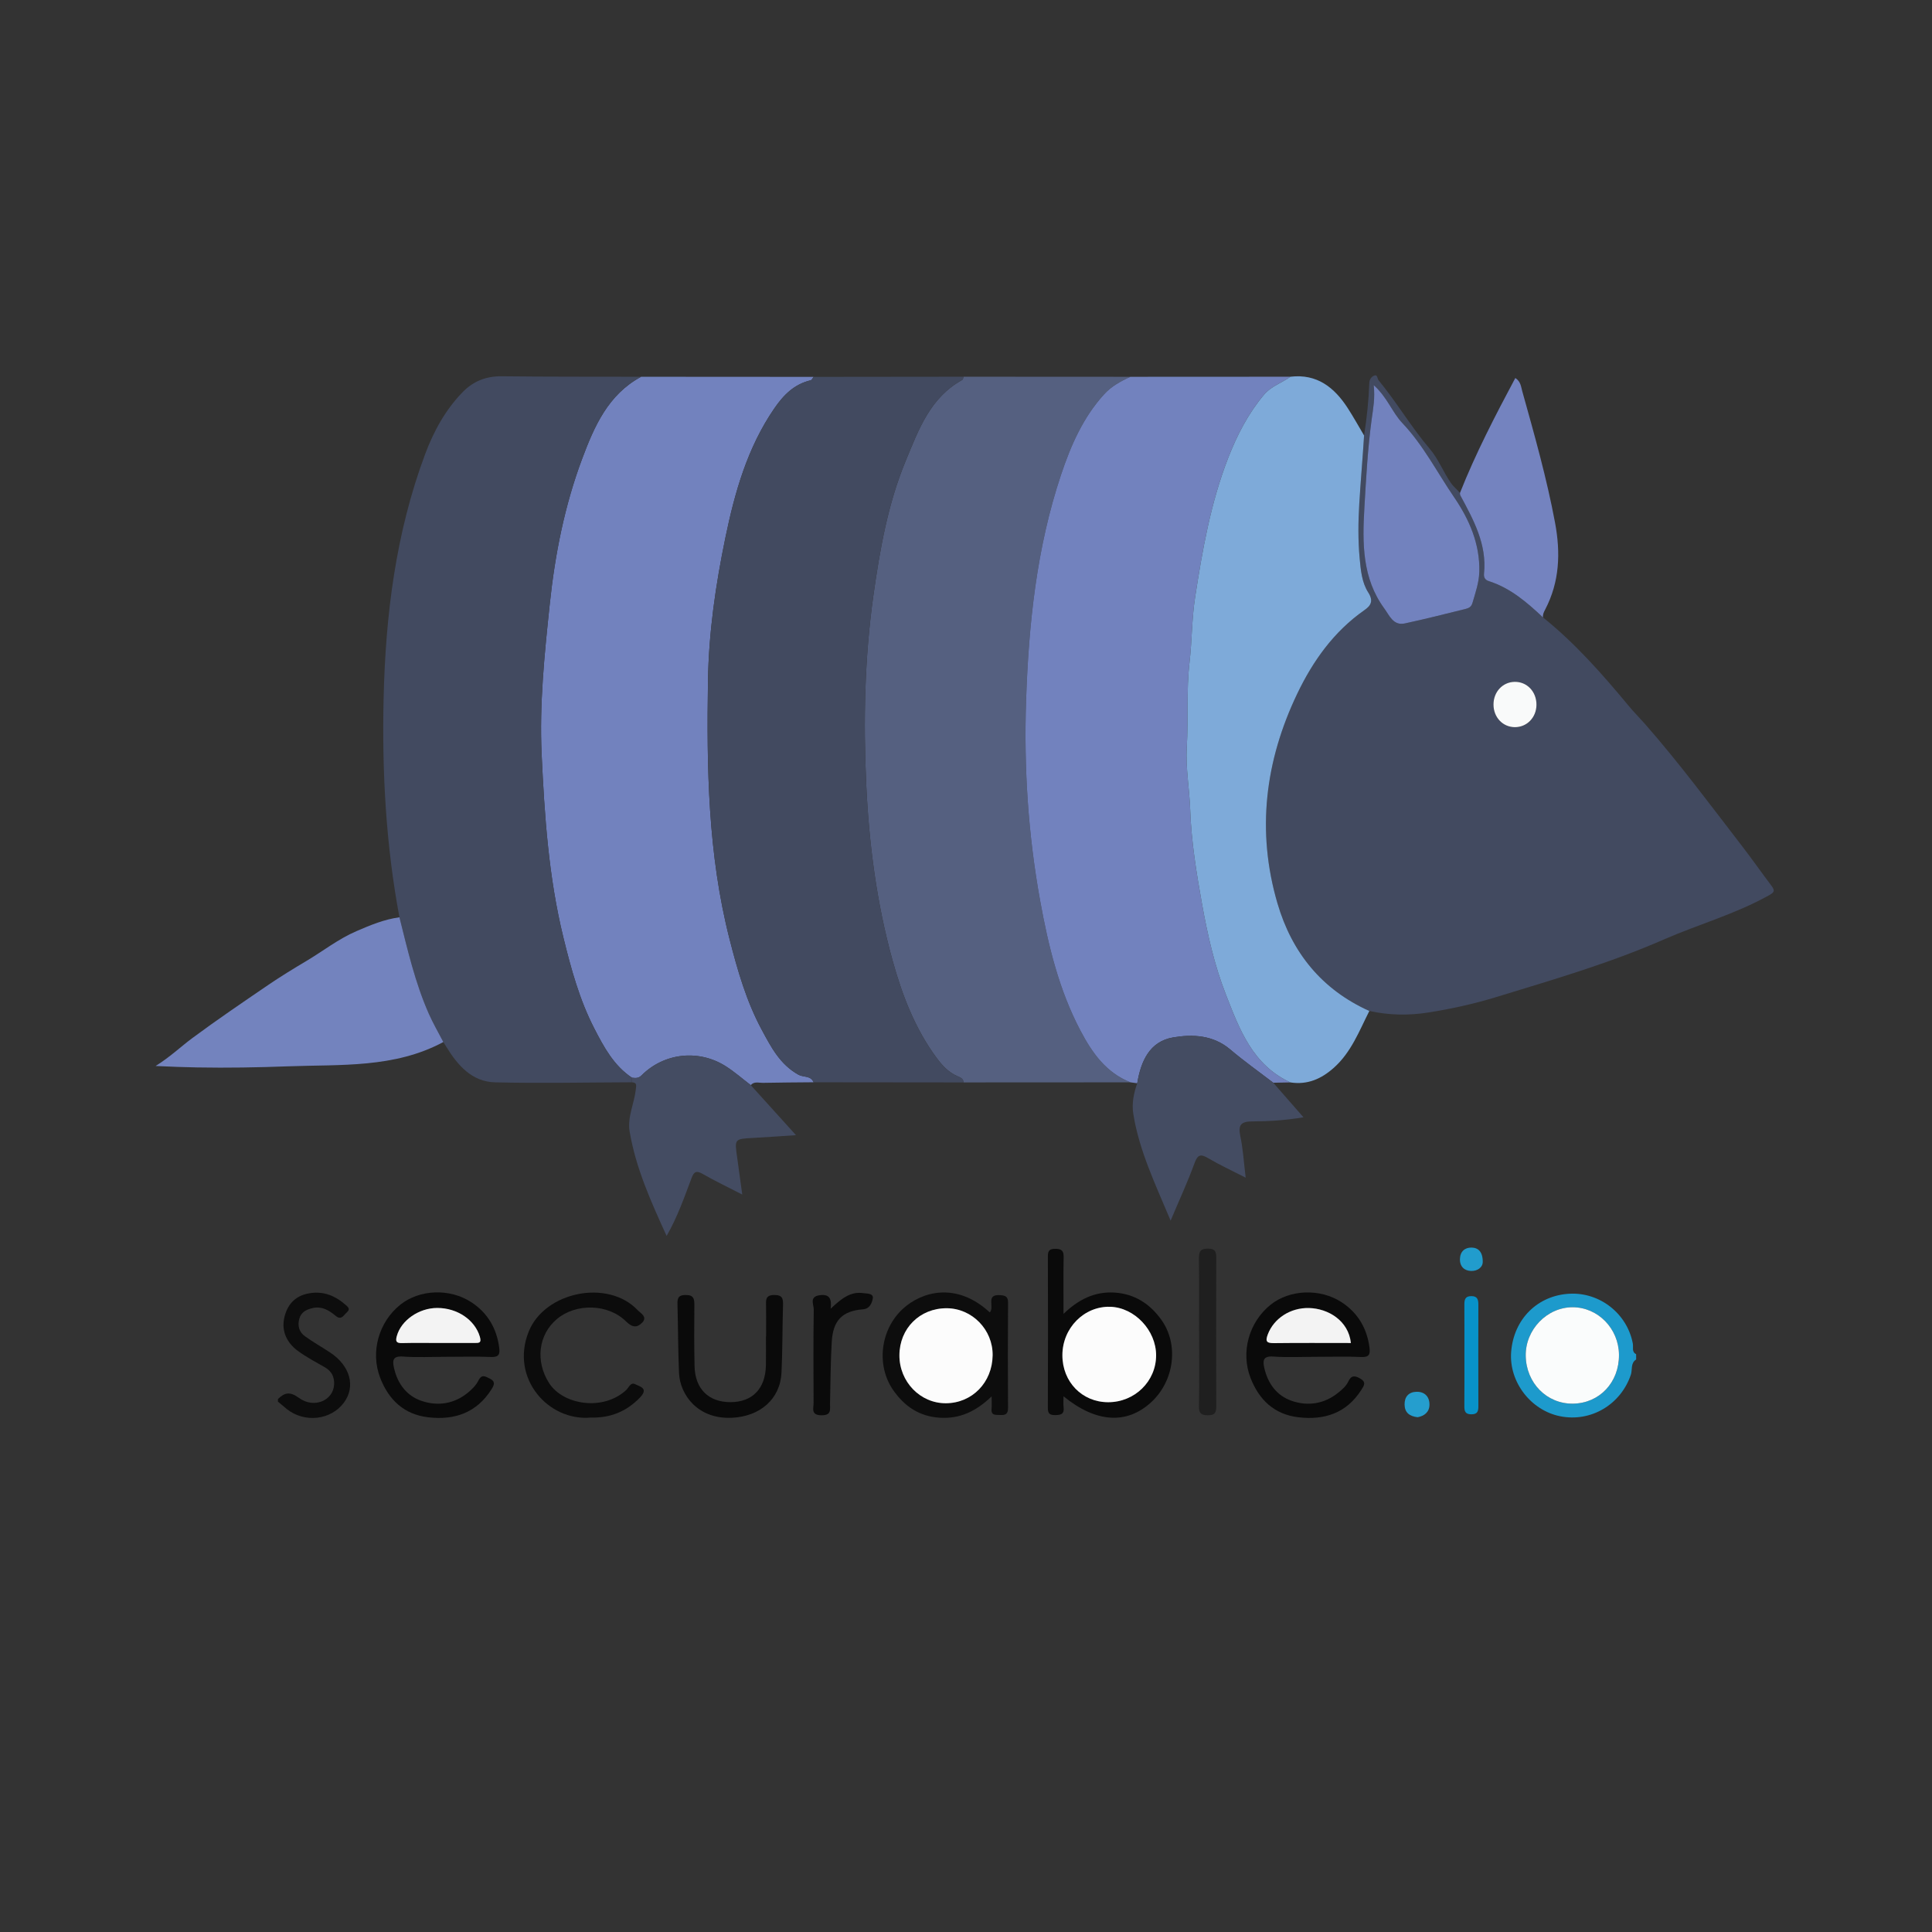 <?xml version="1.0" encoding="utf-8"?>
<!-- Generator: Adobe Illustrator 16.0.0, SVG Export Plug-In . SVG Version: 6.00 Build 0)  -->
<!DOCTYPE svg PUBLIC "-//W3C//DTD SVG 1.1//EN" "http://www.w3.org/Graphics/SVG/1.1/DTD/svg11.dtd">
<svg version="1.1" id="Layer_1" xmlns="http://www.w3.org/2000/svg" xmlns:xlink="http://www.w3.org/1999/xlink" x="0px" y="0px"
	 width="500px" height="500px" viewBox="0 0 500 500" xml:space="preserve">
<rect x="0" y="0" width="500" height="500" fill="#333333" stroke="none"/>
<g>
	<g>
		<path fill-rule="evenodd" clip-rule="evenodd" fill="#1D9ACC" d="M423.432,351.831c-1.494,0.943-0.93,2.65-1.375,3.965
			c-2.604,7.694-10.304,12.31-18.259,10.734c-7.64-1.514-13.298-8.913-12.714-16.626c0.646-8.508,6.811-14.658,15.123-15.09
			c7.866-0.407,14.942,5.19,16.371,12.925c0.172,0.936-0.355,2.11,0.854,2.727C423.432,350.921,423.432,351.376,423.432,351.831z
			 M418.991,350.615c-0.062-6.782-5.434-12.293-11.992-12.302c-6.632-0.008-12.249,5.806-12.143,12.567
			c0.111,7.059,5.461,12.473,12.233,12.383C413.959,363.173,419.056,357.756,418.991,350.615z"/>
		<path fill-rule="evenodd" clip-rule="evenodd" fill="#0D0D0D" d="M71.932,362.069c1.73-1.7,3.118-1.985,5.438-0.294
			c3.882,2.832,8.844,0.713,9.094-3.422c0.119-1.956-0.611-3.481-2.387-4.497c-2.35-1.346-4.763-2.62-6.942-4.211
			c-2.858-2.086-4.345-5.077-3.563-8.604c0.725-3.27,2.692-5.645,6.302-6.311c3.92-0.723,7.055,0.679,9.871,3.229
			c1.151,1.043,0.06,1.531-0.469,2.167c-0.701,0.843-1.295,1.355-2.458,0.376c-1.63-1.372-3.493-2.499-5.821-1.993
			c-1.607,0.351-3.033,1.003-3.53,2.753c-0.516,1.814-0.064,3.467,1.447,4.554c2.101,1.513,4.369,2.79,6.531,4.218
			c5.188,3.428,6.651,8.801,3.562,12.962c-3.382,4.558-10.218,5.319-14.808,1.644c-0.768-0.615-1.511-1.259-2.266-1.89
			C71.932,362.524,71.932,362.296,71.932,362.069z"/>
		<path fill-rule="evenodd" clip-rule="evenodd" fill="#0A0A0A" d="M275.236,361.36c0,1.102-0.091,1.964,0.019,2.8
			c0.229,1.733-0.596,2.062-2.142,2.065c-1.455,0.004-1.936-0.377-1.93-1.892c0.055-13.063,0.051-26.126,0.006-39.189
			c-0.006-1.462,0.416-1.947,1.922-1.949c1.612-0.002,2.191,0.477,2.159,2.133c-0.091,4.653-0.032,9.31-0.032,14.703
			c3.919-3.79,8.121-5.826,13.18-5.513c5.238,0.325,9.208,2.93,12.162,7.079c4.554,6.396,3.327,15.782-2.64,21.283
			C291.631,368.698,283.68,368.25,275.236,361.36z M286.768,362.892c6.889,0.019,12.441-5.41,12.432-12.155
			c-0.011-6.464-5.588-12.358-11.868-12.542c-6.759-0.196-12.383,5.495-12.386,12.535
			C274.941,357.629,280.04,362.873,286.768,362.892z"/>
		<path fill-rule="evenodd" clip-rule="evenodd" fill="#0D0D0D" d="M256.157,339.654c1.327-1.418-1.214-4.756,2.705-4.47
			c1.354,0.1,2.032,0.366,2.021,1.939c-0.066,9.088-0.07,18.177-0.005,27.265c0.012,1.639-0.725,1.882-2.063,1.811
			c-1.14-0.061-2.378,0.199-2.192-1.632c0.078-0.772,0.013-1.56,0.013-3.187c-4.072,3.904-8.243,5.836-13.37,5.531
			c-5.339-0.316-9.172-2.949-12.088-7.123c-4.494-6.434-3.334-15.71,2.465-21.049C238.501,334.265,247.505,331.632,256.157,339.654z
			 M232.768,350.734c-0.031,6.867,5.407,12.473,12.054,12.426c6.783-0.048,11.98-5.387,12.07-12.4
			c0.086-6.635-5.331-12.178-11.91-12.189C238.042,338.559,232.799,343.78,232.768,350.734z"/>
		<path fill-rule="evenodd" clip-rule="evenodd" fill="#0A0A0A" d="M115.523,351.141c-3.752,0-7.519,0.203-11.251-0.067
			c-2.748-0.199-2.716,1.146-2.29,3.01c0.918,4.019,3.255,7.147,7.079,8.455c4.238,1.45,8.507,0.804,12.105-2.178
			c1.03-0.854,2.061-1.888,2.639-3.063c0.886-1.799,1.873-1.034,2.981-0.501c1.474,0.709,1.133,1.619,0.43,2.731
			c-3.851,6.097-9.572,8.07-16.397,7.267c-6.226-0.734-10.202-4.483-12.414-10.185c-2.596-6.689-0.417-14.467,5.219-18.971
			c4.933-3.941,12.778-4.295,18.404-0.593c4.181,2.751,6.528,6.764,7.172,11.764c0.214,1.66-0.116,2.458-2.083,2.377
			C123.259,351.028,119.389,351.141,115.523,351.141z M113.559,347.556c3.071,0,6.143-0.01,9.214,0.006
			c1.157,0.006,1.915,0.066,1.401-1.656c-1.27-4.264-5.767-7.419-11.03-7.407c-4.771,0.011-9.349,3.232-10.451,7.267
			c-0.348,1.274-0.223,1.868,1.311,1.827C107.188,347.507,110.374,347.566,113.559,347.556z"/>
		<path fill-rule="evenodd" clip-rule="evenodd" fill="#0A0A0A" d="M340.782,351.141c-3.753,0-7.519,0.197-11.252-0.066
			c-2.688-0.189-2.755,1.077-2.322,2.985c0.913,4.022,3.252,7.152,7.063,8.47c4.231,1.464,8.495,0.805,12.115-2.146
			c0.959-0.781,2.004-1.677,2.501-2.754c0.807-1.747,1.693-1.682,3.125-0.87c1.69,0.957,0.97,1.892,0.246,3.018
			c-3.831,5.967-9.509,7.784-16.178,7.018c-6.23-0.716-10.208-4.461-12.431-10.16c-2.607-6.686-0.444-14.457,5.19-18.979
			c4.9-3.934,12.797-4.3,18.402-0.622c4.184,2.746,6.547,6.751,7.187,11.752c0.207,1.618-0.036,2.491-2.053,2.404
			C348.519,351.021,344.647,351.141,340.782,351.141z M349.609,347.568c-0.621-5.804-5.896-8.936-10.849-9.053
			c-4.813-0.113-9.084,2.689-10.65,6.813c-0.729,1.913-0.237,2.296,1.647,2.271C336.311,347.518,342.864,347.568,349.609,347.568z"
			/>
		<path fill-rule="evenodd" clip-rule="evenodd" fill="#0A0A0A" d="M198.267,345.867c0-2.611,0.026-5.225-0.01-7.837
			c-0.021-1.519-0.246-2.872,2.11-2.889c2.188-0.017,2.327,1.007,2.276,2.706c-0.173,5.784-0.118,11.577-0.39,17.355
			c-0.326,6.938-5.599,11.371-12.821,11.716c-8.926,0.428-13.451-6.053-13.697-11.536c-0.265-5.892-0.24-11.796-0.401-17.693
			c-0.042-1.54,0.048-2.531,2.086-2.546c2.184-0.015,2.296,1.056,2.279,2.741c-0.054,5.224-0.06,10.449,0.051,15.672
			c0.125,5.895,3.655,9.346,9.336,9.319c5.654-0.026,9.01-3.499,9.132-9.513c0.05-2.497,0.008-4.997,0.008-7.496
			C198.24,345.867,198.253,345.867,198.267,345.867z"/>
		<path fill-rule="evenodd" clip-rule="evenodd" fill="#0C0C0C" d="M152.901,366.866c-10.943,1.002-20.902-10.122-16.096-22.194
			c4.139-10.396,20.517-13.747,28.228-5.601c0.771,0.814,2.618,1.718,1.164,3.228c-1.288,1.339-2.53,1.317-4.139-0.283
			c-4.666-4.639-12.992-4.788-17.919-0.66c-4.822,4.041-5.622,10.922-2.064,16.538c3.625,5.721,14.017,7.372,19.982,1.846
			c0.681-0.631,1.156-2.11,2.322-1.512c1.225,0.629,3.561,1.033,1.245,3.448C162.083,365.365,157.896,366.984,152.901,366.866z"/>
		<path fill-rule="evenodd" clip-rule="evenodd" fill="#1F1F1F" d="M310.31,344.521c0-6.243,0.046-12.487-0.03-18.729
			c-0.021-1.77,0.268-2.675,2.378-2.651c2.044,0.024,2.115,1.037,2.111,2.561c-0.034,12.713-0.05,25.428,0,38.141
			c0.006,1.652-0.268,2.452-2.193,2.429c-1.796-0.023-2.313-0.564-2.285-2.339c0.095-6.469,0.037-12.94,0.037-19.41
			C310.321,344.521,310.315,344.521,310.31,344.521z"/>
		<path fill-rule="evenodd" clip-rule="evenodd" fill="#0A0A0A" d="M214.978,338.691c2.744-2.569,5.073-4.525,8.48-4.028
			c1.012,0.147,2.737,0.017,2.395,1.5c-0.228,0.99-0.69,2.548-2.541,2.691c-5.308,0.413-7.726,2.862-8.055,8.367
			c-0.318,5.326-0.318,10.673-0.448,16.011c-0.037,1.518,0.468,3.062-2.208,3.041c-2.83-0.022-2.039-1.79-2.046-3.182
			c-0.041-8.07-0.078-16.141,0.041-24.209c0.019-1.257-1.238-3.299,1.535-3.681C214.723,334.846,215.27,336.191,214.978,338.691z"/>
		<path fill-rule="evenodd" clip-rule="evenodd" fill="#0892C9" d="M378.988,350.606c0.001-4.314,0.015-8.63-0.009-12.944
			c-0.007-1.27,0.17-2.229,1.792-2.229c1.597,0,1.83,0.911,1.827,2.204c-0.019,8.743-0.021,17.486,0.003,26.23
			c0.004,1.29-0.165,2.152-1.803,2.155c-1.623,0.003-1.837-0.821-1.825-2.132C379.012,359.464,378.988,355.035,378.988,350.606z"/>
		<path fill-rule="evenodd" clip-rule="evenodd" fill="#259ECE" d="M366.868,366.777c-2.12-0.249-3.323-1.219-3.365-3.255
			c-0.041-2.019,1.052-3.257,3.021-3.328c2.14-0.079,3.438,1.239,3.425,3.327C369.938,365.462,368.586,366.474,366.868,366.777z"/>
		<path fill-rule="evenodd" clip-rule="evenodd" fill="#219CCD" d="M383.732,326.679c-0.034,1.235-1.265,2.283-2.995,2.244
			c-1.716-0.038-2.947-1.096-2.905-3.077c0.042-1.966,1.275-3.003,3.009-2.973S383.777,323.975,383.732,326.679z"/>
		<path fill-rule="evenodd" clip-rule="evenodd" fill="#FAFCFC" d="M418.991,350.615c0.064,7.141-5.032,12.558-11.901,12.648
			c-6.772,0.09-12.122-5.324-12.233-12.383c-0.106-6.762,5.511-12.575,12.143-12.567
			C413.558,338.322,418.93,343.833,418.991,350.615z"/>
		<path fill-rule="evenodd" clip-rule="evenodd" fill="#FCFCFC" d="M286.768,362.892c-6.728-0.019-11.826-5.263-11.822-12.162
			c0.003-7.04,5.627-12.731,12.386-12.535c6.28,0.184,11.857,6.078,11.868,12.542C299.209,357.481,293.656,362.91,286.768,362.892z"
			/>
		<path fill-rule="evenodd" clip-rule="evenodd" fill="#FCFCFC" d="M232.768,350.734c0.031-6.954,5.274-12.176,12.215-12.164
			c6.579,0.012,11.996,5.555,11.91,12.189c-0.09,7.014-5.287,12.353-12.07,12.4C238.175,363.207,232.737,357.602,232.768,350.734z"
			/>
		<path fill-rule="evenodd" clip-rule="evenodd" fill="#F3F3F3" d="M113.559,347.562c-3.185,0.005-6.372-0.055-9.554,0.03
			c-1.533,0.041-1.659-0.553-1.311-1.827c1.102-4.034,5.68-7.256,10.451-7.267c5.263-0.012,9.76,3.144,11.03,7.407
			c0.513,1.723-0.245,1.662-1.401,1.656C119.702,347.546,116.63,347.556,113.559,347.562z"/>
		<path fill-rule="evenodd" clip-rule="evenodd" fill="#F3F3F3" d="M349.609,347.568c-6.745,0-13.299-0.051-19.852,0.031
			c-1.885,0.024-2.376-0.358-1.647-2.271c1.566-4.123,5.837-6.926,10.65-6.813C343.714,338.633,348.988,341.765,349.609,347.568z"/>
	</g>
</g>
<g>
	<g>
		<path fill-rule="evenodd" clip-rule="evenodd" fill="#424A60" d="M353.023,112.705c0.711-4.494,1.185-9.014,1.35-13.56
			c0.036-0.979,0.554-1.647,1.253-1.938c0.902-0.375,0.792,0.776,1.144,1.202c4.715,5.713,8.452,12.141,13.295,17.804
			c2.171,2.539,3.474,5.985,5.48,8.85c0.676,0.964,1.6,1.622,2.286,2.528c0.029,0.203,0.005,0.435,0.095,0.604
			c3.416,6.35,6.927,12.666,6.134,20.291c-0.094,0.903,0.265,1.599,1.198,1.894c5.607,1.77,9.904,5.499,14.077,9.414
			c8.345,6.712,15.375,14.693,22.179,22.899c1.312,1.582,2.773,3.039,4.131,4.584c8.945,10.176,17.004,21.068,25.268,31.784
			c2.551,3.308,4.966,6.765,7.493,10.112c1.068,1.414,0.769,1.77-0.693,2.585c-8.634,4.821-18.165,7.463-27.154,11.398
			c-14.037,6.145-28.685,10.4-43.294,14.873c-5.81,1.778-11.633,3.056-17.57,4c-5.106,0.813-10.234,0.73-15.313-0.391
			c-12.311-5.54-20.046-15.125-23.774-27.852c-5.477-18.694-3.202-36.869,5.116-54.254c4.059-8.482,9.486-16.112,17.389-21.636
			c1.687-1.179,2.392-2.373,0.985-4.572c-1.649-2.579-1.932-5.718-2.218-8.802c-0.439-4.744-0.386-9.436-0.098-14.199
			C352.137,124.445,352.654,118.581,353.023,112.705z M355.518,99.678c0.373,3.452-0.153,6.063-0.511,8.689
			c-1.039,7.623-1.454,15.292-1.901,22.969c-0.536,9.213-0.608,18.291,5.179,26.177c1.289,1.756,2.298,4.47,5.271,3.833
			c5.204-1.116,10.366-2.434,15.535-3.705c0.861-0.212,1.645-0.438,1.982-1.603c0.765-2.641,1.686-5.198,1.769-8.02
			c0.213-7.27-2.653-13.688-6.516-19.334c-4.401-6.433-7.97-13.489-13.403-19.203C360.271,106.693,359.058,102.825,355.518,99.678z
			 M386.513,182.362c0.018,3.287,2.405,5.81,5.517,5.828c3.124,0.018,5.559-2.475,5.605-5.74c0.049-3.426-2.446-6.061-5.672-5.991
			C388.855,176.525,386.495,179.083,386.513,182.362z"/>
		<path fill-rule="evenodd" clip-rule="evenodd" fill="#7282BE" d="M165.927,97.506c14.873,0.009,29.746,0.018,44.619,0.027
			c-0.242,0.304-0.435,0.811-0.731,0.88c-4.264,1.004-7.006,3.758-9.432,7.292c-6.952,10.129-10.22,21.688-12.645,33.405
			c-2.522,12.191-4.32,24.527-4.516,37.083c-0.35,22.49-0.029,44.872,5.588,66.856c2.059,8.058,4.332,16.013,8.287,23.377
			c2.418,4.503,4.737,9.037,9.546,11.713c1.281,0.712,3.207,0.168,3.902,1.951c-4.368,0.043-8.737,0.058-13.104,0.15
			c-1.06,0.023-2.259-0.443-3.146,0.59c-2.106-1.61-4.118-3.369-6.337-4.806c-7.011-4.535-16.037-3.597-21.911,2.268
			c-0.836,0.834-1.595,0.702-2.495,0.619c-4.714-3.141-7.296-7.979-9.767-12.78c-3.813-7.412-5.991-15.396-7.976-23.492
			c-3.826-15.599-4.893-31.504-5.633-47.416c-0.604-12.996,0.739-25.954,2.102-38.909c1.358-12.912,3.858-25.505,8.397-37.626
			C153.809,110.328,157.399,102.082,165.927,97.506z"/>
		<path fill-rule="evenodd" clip-rule="evenodd" fill="#556080" d="M249.367,97.493c14.397,0.008,28.793,0.016,43.19,0.023
			c-2.531,1.143-4.938,2.457-6.843,4.558c-5.419,5.976-8.563,13.167-11.084,20.689c-6.38,19.039-8.422,38.786-9.085,58.68
			c-0.577,17.342,0.548,34.64,3.657,51.738c2.11,11.604,4.867,23.03,10.447,33.602c3.037,5.755,6.614,10.812,12.912,13.324
			c-14.398,0.008-28.796,0.016-43.195,0.023c-0.036-1.048-0.91-1.315-1.631-1.635c-2.237-0.996-3.821-2.67-5.256-4.602
			c-5.663-7.618-8.99-16.344-11.484-25.331c-4.141-14.924-6.111-30.271-6.819-45.692c-0.749-16.293-0.42-32.644,1.867-48.823
			c1.673-11.834,3.741-23.656,8.367-34.819c3.335-8.047,6.309-16.344,14.632-20.908C249.242,98.212,249.263,97.776,249.367,97.493z"
			/>
		<path fill-rule="evenodd" clip-rule="evenodd" fill="#424A60" d="M165.927,97.506c-8.528,4.576-12.119,12.822-15.25,21.183
			c-4.54,12.121-7.04,24.714-8.397,37.626c-1.363,12.955-2.707,25.913-2.102,38.909c0.741,15.911,1.808,31.817,5.633,47.416
			c1.985,8.096,4.163,16.08,7.976,23.492c2.471,4.802,5.052,9.64,9.767,12.781c-0.012,0.394-0.024,0.787-0.036,1.18
			c-11.795,0.037-23.595,0.3-35.383,0.016c-5.979-0.144-9.66-4.372-12.611-9.164c-0.261-0.423-0.526-0.845-0.789-1.268
			c-1.268-2.452-2.667-4.848-3.779-7.369c-3.525-7.992-5.465-16.481-7.581-24.911c-3.497-18.686-4.528-37.548-4.1-56.521
			c0.487-21.613,3.129-42.873,10.717-63.26c2.224-5.975,5.293-11.6,9.819-16.216c2.688-2.742,6.014-4.062,9.989-4.017
			C141.841,97.519,153.885,97.478,165.927,97.506z"/>
		<path fill-rule="evenodd" clip-rule="evenodd" fill="#424A60" d="M249.367,97.493c-0.104,0.284-0.125,0.72-0.325,0.829
			c-8.324,4.564-11.297,12.861-14.632,20.908c-4.626,11.164-6.694,22.985-8.367,34.819c-2.287,16.179-2.615,32.53-1.867,48.823
			c0.708,15.42,2.678,30.768,6.819,45.692c2.494,8.987,5.821,17.712,11.484,25.331c1.436,1.932,3.019,3.605,5.256,4.602
			c0.721,0.319,1.596,0.587,1.631,1.635c-12.94-0.013-25.881-0.026-38.822-0.04c-0.694-1.783-2.62-1.239-3.901-1.951
			c-4.81-2.676-7.128-7.21-9.546-11.713c-3.955-7.364-6.228-15.319-8.287-23.377c-5.617-21.985-5.938-44.366-5.588-66.856
			c0.196-12.555,1.993-24.892,4.516-37.083c2.424-11.718,5.692-23.276,12.645-33.405c2.426-3.534,5.168-6.288,9.432-7.292
			c0.296-0.069,0.49-0.576,0.731-0.88C223.486,97.52,236.427,97.506,249.367,97.493z"/>
		<path fill-rule="evenodd" clip-rule="evenodd" fill="#7282BE" d="M292.562,280.107c-6.298-2.513-9.875-7.569-12.912-13.324
			c-5.58-10.571-8.337-21.998-10.447-33.602c-3.109-17.099-4.234-34.396-3.657-51.738c0.663-19.894,2.705-39.642,9.085-58.68
			c2.521-7.523,5.665-14.713,11.084-20.689c1.904-2.101,4.312-3.415,6.843-4.558c13.802-0.007,27.604-0.014,41.406-0.021
			c-2.238,1.603-4.996,2.458-6.828,4.637c-4.12,4.903-7.003,10.516-9.311,16.447c-4.519,11.62-6.647,23.804-8.54,36.049
			c-0.861,5.574-0.791,11.231-1.436,16.798c-0.848,7.325-0.281,14.648-0.71,21.967c-0.314,5.367,0.692,10.799,0.885,16.211
			c0.291,8.197,1.605,16.255,3.049,24.292c1.43,7.964,3.206,15.856,6.162,23.425c3.547,9.087,6.934,18.302,16.73,22.808
			c-1.481,0.029-2.963,0.058-4.443,0.086c-3.727-2.861-7.571-5.585-11.151-8.621c-4.402-3.733-9.689-3.96-14.714-3.121
			c-6.179,1.032-8.391,6.196-9.343,11.876C293.729,280.269,293.146,280.188,292.562,280.107z"/>
		<path fill-rule="evenodd" clip-rule="evenodd" fill="#7EAAD9" d="M333.965,280.129c-9.797-4.506-13.184-13.721-16.73-22.808
			c-2.956-7.568-4.732-15.461-6.162-23.425c-1.443-8.038-2.758-16.096-3.049-24.292c-0.192-5.412-1.199-10.844-0.885-16.211
			c0.429-7.319-0.138-14.642,0.71-21.967c0.645-5.567,0.574-11.224,1.436-16.798c1.893-12.245,4.021-24.429,8.54-36.049
			c2.308-5.932,5.19-11.544,9.311-16.447c1.832-2.179,4.59-3.034,6.828-4.637c6.876-0.806,11.373,2.771,14.84,8.14
			c1.488,2.304,2.818,4.71,4.221,7.07c-0.369,5.875-0.887,11.74-1.243,17.619c-0.288,4.764-0.342,9.456,0.098,14.199
			c0.286,3.084,0.568,6.224,2.218,8.802c1.406,2.199,0.701,3.394-0.985,4.572c-7.902,5.524-13.33,13.153-17.389,21.636
			c-8.318,17.385-10.593,35.56-5.116,54.254c3.729,12.727,11.464,22.312,23.774,27.852c-2.618,5.177-4.679,10.683-9.19,14.703
			C341.953,279.226,338.362,280.808,333.965,280.129z"/>
		<path fill-rule="evenodd" clip-rule="evenodd" fill="#7383BE" d="M103.375,237.397c2.116,8.43,4.056,16.918,7.581,24.911
			c1.112,2.521,2.512,4.917,3.779,7.369c-12.65,6.8-26.541,5.78-40.167,6.286c-7.847,0.291-15.708,0.433-23.557,0.287
			c-3.26-0.061-6.542-0.172-10.738-0.37c3.808-2.379,6.515-5.007,9.505-7.224c6.392-4.739,12.984-9.212,19.561-13.695
			c3.21-2.188,6.53-4.224,9.872-6.208c4.362-2.59,8.352-5.757,13.086-7.794C95.904,239.407,99.464,237.916,103.375,237.397z"/>
		<path fill-rule="evenodd" clip-rule="evenodd" fill="#444C62" d="M294.313,280.349c0.952-5.68,3.164-10.844,9.343-11.876
			c5.024-0.839,10.312-0.612,14.714,3.121c3.58,3.036,7.425,5.76,11.151,8.621c2.526,2.891,5.055,5.78,7.815,8.937
			c-4.539,0.772-8.892,1.05-13.233,1.067c-2.851,0.011-3.742,0.846-3.118,3.764c0.703,3.292,0.893,6.693,1.398,10.793
			c-3.551-1.819-6.667-3.246-9.603-4.98c-1.947-1.15-2.781-1.144-3.646,1.244c-1.728,4.771-3.874,9.39-6.18,14.856
			c-4.014-9.573-8.151-18.16-9.663-27.665C292.869,285.573,293.417,282.905,294.313,280.349z"/>
		<path fill-rule="evenodd" clip-rule="evenodd" fill="#444C62" d="M163.518,280.093c0.012-0.393,0.024-0.786,0.036-1.18
			c0.9,0.082,1.658,0.214,2.495-0.62c5.874-5.864,14.9-6.803,21.911-2.268c2.22,1.437,4.231,3.195,6.337,4.806
			c3.939,4.358,7.879,8.717,11.7,12.944c-3.218,0.213-7.151,0.509-11.088,0.721c-4.837,0.262-4.829,0.23-4.123,5.118
			c0.423,2.93,0.808,5.865,1.311,9.533c-3.805-1.961-7.092-3.532-10.249-5.335c-1.582-0.902-2.223-0.646-2.855,1.02
			c-1.871,4.933-3.57,9.951-6.472,15.025c-4.123-9.02-7.967-17.593-9.565-26.971c-0.642-3.768,1.172-7.236,1.583-10.885
			C164.652,280.985,164.938,280.163,163.518,280.093z"/>
		<path fill-rule="evenodd" clip-rule="evenodd" fill="#7483BF" d="M399.335,159.793c-4.173-3.915-8.47-7.644-14.077-9.414
			c-0.934-0.295-1.292-0.991-1.198-1.894c0.793-7.625-2.718-13.941-6.134-20.291c-0.09-0.169-0.065-0.401-0.095-0.604
			c4.046-10.219,9.097-19.943,14.332-29.766c1.419,0.939,1.473,2.259,1.778,3.351c3.151,11.277,6.345,22.54,8.501,34.071
			c1.461,7.81,1.195,15.335-2.555,22.507C399.55,158.402,399.217,159.031,399.335,159.793z"/>
		<path fill-rule="evenodd" clip-rule="evenodd" fill="#7282BE" d="M355.518,99.678c3.54,3.147,4.754,7.016,7.404,9.803
			c5.434,5.714,9.002,12.77,13.403,19.203c3.862,5.646,6.729,12.064,6.516,19.334c-0.083,2.821-1.004,5.379-1.769,8.02
			c-0.338,1.165-1.121,1.391-1.982,1.603c-5.169,1.271-10.331,2.589-15.535,3.705c-2.973,0.637-3.981-2.077-5.271-3.833
			c-5.787-7.887-5.715-16.964-5.179-26.177c0.447-7.676,0.862-15.346,1.901-22.969C355.364,105.741,355.891,103.13,355.518,99.678z"
			/>
		<path fill-rule="evenodd" clip-rule="evenodd" fill="#F9FAFA" d="M386.513,182.362c-0.018-3.279,2.343-5.837,5.45-5.903
			c3.226-0.069,5.721,2.565,5.672,5.991c-0.047,3.265-2.481,5.758-5.605,5.74C388.918,188.172,386.53,185.649,386.513,182.362z"/>
	</g>
</g>
</svg>
